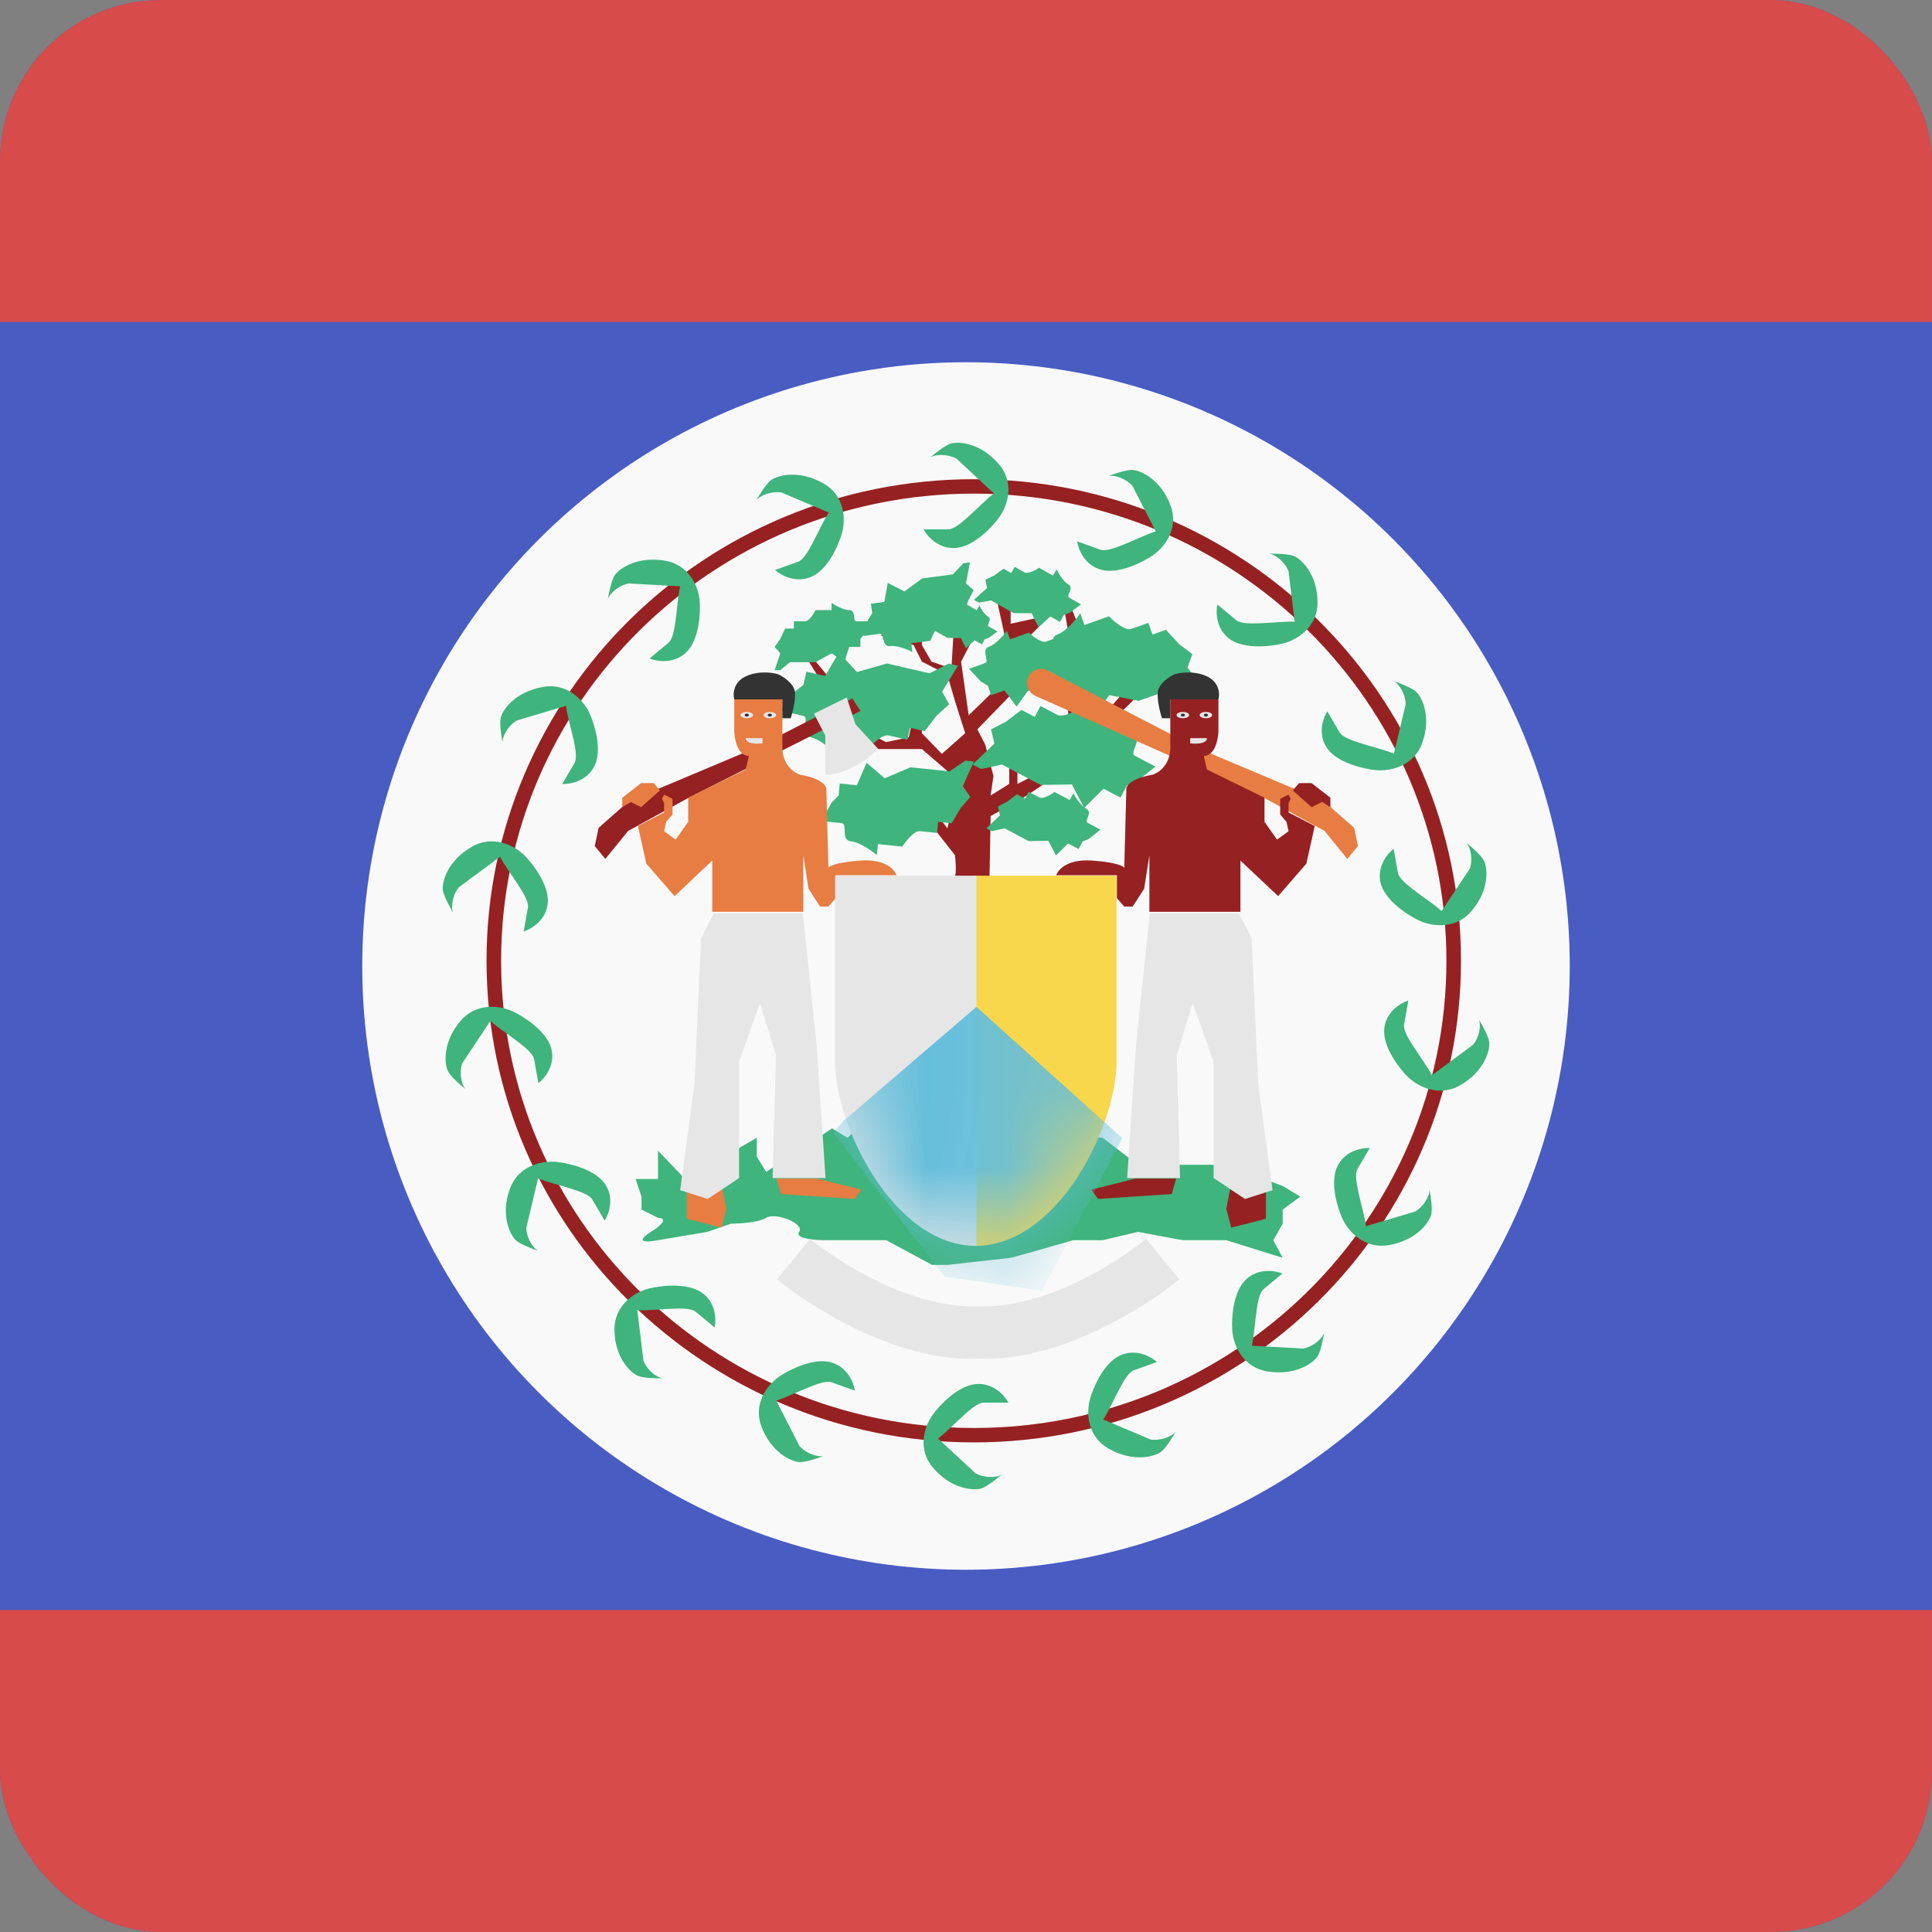 <svg width="24" height="24" viewBox="0 0 24 24" fill="none" xmlns="http://www.w3.org/2000/svg">
<rect x="0" y="0" width="24" height="24" fill="#808080" stroke="none"/>
<g clip-path="url(#clip0_440_1217)">
<rect width="24" height="24" rx="2" fill="#485CC2"/>
<path d="M0 20H24V24H0V20Z" fill="#D74B4B"/>
<path d="M0 0H24V4H0V0Z" fill="#D74B4B"/>
<circle cx="12" cy="12" r="7.5" fill="#F9F9F9"/>
<path d="M8.174 14.646H7.896L7.969 14.865V15.026L8.174 15.128C8.237 15.128 8.308 15.163 8.086 15.303C7.864 15.444 8.052 15.43 8.174 15.406L8.787 15.303L9.08 15.201C9.187 15.201 9.425 15.186 9.518 15.128C9.635 15.055 10 15.201 9.927 15.303C9.869 15.385 10.117 15.406 10.249 15.406H11.009L11.579 15.713H11.769L12.558 15.625L12.821 15.552L13.332 15.406H13.698L14.136 15.303L14.692 15.406H15.232L15.934 15.625L15.817 15.406L15.934 15.201V15.026L16.153 14.865L15.934 14.733L15.232 14.47H14.136L13.698 14.134L10.79 13.886L10.527 14.134L10.336 14.017L9.518 14.558L9.401 14.368V14.134L8.51 14.646L8.174 14.295V14.646Z" fill="#3FB47C"/>
<path d="M9.652 15.892C9.867 16.069 10.239 16.323 10.675 16.528C11.106 16.731 11.634 16.902 12.151 16.876C12.668 16.902 13.195 16.731 13.627 16.528C14.063 16.323 14.435 16.069 14.65 15.892L14.237 15.39C14.061 15.535 13.734 15.759 13.35 15.94C12.962 16.123 12.514 16.245 12.151 16.227C11.788 16.245 11.34 16.123 10.951 15.94C10.567 15.759 10.241 15.535 10.065 15.39L9.652 15.892Z" fill="#E6E6E6"/>
<path d="M11.862 10.896C11.883 10.827 11.871 10.685 11.862 10.622L11.452 10.1L11.571 10.032L11.768 10.288L11.819 10.1L11.768 9.578L11.452 9.305H10.827L10.348 8.946L10.639 8.886L10.707 9.065L11.007 9.219L11.289 9.159L11.349 8.886H11.452V9.108L11.7 9.365L11.99 9.108L11.862 8.706L11.768 8.381L11.452 8.219L11.349 8.013L10.938 7.894L11.135 7.842L11.349 7.894V7.637L11.452 7.68V8.013L11.571 8.219L11.819 8.304L11.862 7.577L12.136 7.842L11.939 8.219L12.033 8.886L12.367 8.561V8.219L12.512 8.073L12.469 7.842L12.367 7.38L12.555 7.423V7.748L13.059 7.637L12.675 8.013H13.299L13.222 7.577L13.299 7.526L13.444 7.894L13.53 8.304L12.675 8.381L12.512 8.304L12.469 8.467H12.717L12.141 9.06L12.24 9.252L12.341 9.64L12.306 9.882L12.537 9.738V9.407H12.639V9.738L12.954 9.578L13.299 9.305L13.252 8.579C13.281 8.568 13.339 8.551 13.339 8.579C13.339 8.607 13.36 9.039 13.371 9.252L14.046 8.506L14.12 8.561V8.611L14.071 8.706L13.119 9.64L12.675 9.934L12.306 10.137L12.292 10.896H11.862Z" fill="#962122"/>
<path d="M10.267 8.567L10.018 8.173L9.951 7.997L10.267 8.379L10.394 8.512V7.997H10.497V8.379L10.582 8.512L10.267 8.567Z" fill="#962122"/>
<path d="M9.693 8.116L9.623 8.325H9.693L9.812 8.226H10.131L10.33 8.116L10.489 8.226L10.549 8.036H10.688V7.937L10.738 7.877L10.807 7.718H10.638C10.589 7.718 10.638 7.579 10.549 7.579C10.477 7.579 10.373 7.519 10.33 7.489V7.579H10.131C10.108 7.625 10.049 7.718 10.002 7.718H9.862V7.808H9.753L9.693 7.937L9.623 8.036L9.693 8.116Z" fill="#3FB47C"/>
<path d="M12.262 7.304L12.098 7.452L12.159 7.486L12.312 7.459L12.589 7.616L12.816 7.618L12.9 7.792L13.046 7.657L13.167 7.726L13.216 7.639L13.289 7.612L13.428 7.508L13.281 7.424C13.237 7.4 13.349 7.303 13.271 7.259C13.209 7.224 13.148 7.12 13.125 7.073L13.081 7.151L12.908 7.053C12.865 7.082 12.768 7.134 12.726 7.11L12.605 7.042L12.561 7.119L12.466 7.065L12.35 7.149L12.241 7.201L12.262 7.304Z" fill="#3FB47C"/>
<path d="M11.527 7.693L11.406 7.803L11.45 7.828L11.564 7.808L11.769 7.924L11.937 7.926L11.999 8.054L12.107 7.954L12.197 8.005L12.233 7.941L12.287 7.921L12.39 7.844L12.281 7.782C12.249 7.764 12.332 7.692 12.274 7.66C12.228 7.634 12.183 7.557 12.166 7.522L12.133 7.58L12.005 7.507C11.973 7.529 11.902 7.567 11.871 7.55L11.781 7.499L11.748 7.557L11.678 7.517L11.592 7.578L11.511 7.617L11.527 7.693Z" fill="#3FB47C"/>
<path d="M11.999 7.247L12.049 6.986L11.966 6.997L11.838 7.135L11.457 7.185L11.236 7.347L11.028 7.241L10.986 7.477L10.819 7.499L10.835 7.618L10.784 7.698L10.726 7.9L10.929 7.873C10.988 7.865 10.951 8.04 11.058 8.026C11.144 8.014 11.278 8.07 11.334 8.099L11.32 7.991L11.559 7.96C11.579 7.901 11.635 7.78 11.692 7.773L11.859 7.751L11.845 7.643L11.976 7.626L12.027 7.462L12.095 7.331L11.999 7.247Z" fill="#3FB47C"/>
<path d="M11.96 9.767L12.098 9.46L11.992 9.449L11.795 9.582L11.31 9.532L10.99 9.668L10.765 9.476L10.644 9.755L10.432 9.733L10.417 9.884L10.332 9.968L10.201 10.199L10.458 10.226C10.534 10.233 10.437 10.438 10.573 10.452C10.682 10.463 10.831 10.57 10.892 10.622L10.906 10.486L11.209 10.517C11.252 10.45 11.355 10.318 11.428 10.325L11.64 10.347L11.654 10.21L11.821 10.227L11.932 10.04L12.053 9.899L11.96 9.767Z" fill="#3FB47C"/>
<path d="M11.704 8.591L11.9 8.27L11.784 8.244L11.547 8.364L11.018 8.242L10.645 8.348L10.422 8.105L10.25 8.397L10.018 8.344L9.98 8.509L9.875 8.59L9.698 8.828L9.979 8.893C10.062 8.912 9.926 9.124 10.075 9.159C10.194 9.186 10.345 9.325 10.405 9.391L10.44 9.242L10.771 9.318C10.827 9.25 10.96 9.118 11.039 9.136L11.271 9.189L11.305 9.04L11.487 9.082L11.636 8.889L11.79 8.75L11.704 8.591Z" fill="#3FB47C"/>
<path d="M12.353 9.237L12.082 9.497L12.187 9.553L12.446 9.497L12.927 9.751L13.315 9.744L13.468 10.036L13.709 9.798L13.919 9.908L13.998 9.758L14.121 9.708L14.353 9.523L14.097 9.388C14.022 9.348 14.208 9.178 14.073 9.106C13.965 9.049 13.855 8.876 13.814 8.797L13.742 8.932L13.442 8.774C13.37 8.825 13.208 8.919 13.136 8.881L12.925 8.77L12.854 8.906L12.689 8.819L12.495 8.966L12.311 9.061L12.353 9.237Z" fill="#3FB47C"/>
<path d="M12.422 10.128L12.253 10.29L12.319 10.325L12.48 10.29L12.78 10.449L13.022 10.444L13.118 10.626L13.268 10.478L13.399 10.547L13.449 10.453L13.525 10.422L13.67 10.306L13.511 10.222C13.464 10.198 13.58 10.091 13.495 10.047C13.428 10.011 13.359 9.903 13.334 9.854L13.289 9.938L13.101 9.839C13.057 9.871 12.956 9.93 12.911 9.906L12.779 9.837L12.735 9.921L12.632 9.867L12.511 9.959L12.396 10.019L12.422 10.128Z" fill="#3FB47C"/>
<path d="M13.527 8.313L13.698 8.532L13.615 8.562L13.431 8.493L13.053 8.627L12.771 8.58L12.628 8.777L12.478 8.577L12.312 8.636L12.271 8.518L12.186 8.467L12.037 8.308L12.238 8.237C12.297 8.216 12.18 8.071 12.286 8.034C12.371 8.004 12.47 7.889 12.508 7.836L12.546 7.942L12.782 7.859C12.829 7.904 12.938 7.99 12.994 7.97L13.16 7.911L13.197 8.018L13.327 7.972L13.453 8.101L13.577 8.19L13.527 8.313Z" fill="#3FB47C"/>
<path d="M14.751 8.292L14.977 8.594L14.87 8.631L14.631 8.534L14.145 8.706L13.779 8.635L13.598 8.899L13.399 8.624L13.186 8.699L13.129 8.538L13.019 8.468L12.822 8.247L13.08 8.156C13.156 8.129 13 7.93 13.137 7.881C13.246 7.843 13.371 7.69 13.42 7.618L13.471 7.764L13.775 7.656C13.837 7.719 13.979 7.839 14.052 7.813L14.265 7.738L14.316 7.883L14.483 7.824L14.648 8.002L14.812 8.126L14.751 8.292Z" fill="#3FB47C"/>
<path d="M7.388 10.51L7.52 10.67L7.803 10.322L8.011 10.208L8.553 9.911L10.688 8.832L10.589 8.676L9.378 9.294L8.18 9.798L7.756 10.001L7.436 10.284L7.388 10.51Z" fill="#962122"/>
<path d="M10.519 8.665L10.111 8.865L10.252 9.137V9.628C10.555 9.609 10.816 9.403 10.908 9.302L10.626 8.996L10.519 8.665Z" fill="#E6E6E6"/>
<path d="M7.925 10.261L8.029 10.729L8.38 11.132L8.848 10.69V11.327H9.979V10.625L10.044 11.041L10.187 11.262H10.291L10.382 11.158V10.872H11.136C11.114 10.803 10.995 10.669 10.694 10.69C10.392 10.711 10.299 10.759 10.291 10.781L10.265 9.793C10.26 9.754 10.189 9.666 9.94 9.624C9.866 9.602 9.719 9.504 9.719 9.286V8.688H9.121V9.091C9.125 9.191 9.168 9.39 9.303 9.39L9.264 9.559L8.549 9.91V10.209L8.393 10.43L8.25 10.326L8.276 10.209L8.354 10.118V9.923L8.25 9.871L8.224 9.923L8.25 9.975V10.092L7.925 10.261Z" fill="#E77D42"/>
<path d="M7.73 10.027V9.91L7.964 9.728H8.12L8.198 9.819L7.964 10.027L7.834 9.962L7.73 10.027Z" fill="#E77D42"/>
<path d="M9.264 8.402C9.108 8.475 9.103 8.623 9.121 8.688H9.719V8.922H9.823C9.844 8.857 9.885 8.701 9.875 8.597C9.864 8.493 9.732 8.406 9.667 8.376C9.597 8.354 9.42 8.329 9.264 8.402Z" fill="#333333"/>
<path d="M9.472 9.169H9.264C9.264 9.242 9.402 9.243 9.472 9.234V9.169Z" fill="#E6E6E6"/>
<path d="M9.355 8.883C9.355 8.905 9.32 8.922 9.277 8.922C9.234 8.922 9.199 8.905 9.199 8.883C9.199 8.861 9.234 8.844 9.277 8.844C9.32 8.844 9.355 8.861 9.355 8.883Z" fill="#E6E6E6"/>
<path d="M9.641 8.883C9.641 8.905 9.606 8.922 9.563 8.922C9.52 8.922 9.485 8.905 9.485 8.883C9.485 8.861 9.52 8.844 9.563 8.844C9.606 8.844 9.641 8.861 9.641 8.883Z" fill="#E6E6E6"/>
<path d="M9.303 8.883C9.303 8.893 9.291 8.901 9.277 8.901C9.262 8.901 9.251 8.893 9.251 8.883C9.251 8.873 9.262 8.865 9.277 8.865C9.291 8.865 9.303 8.873 9.303 8.883Z" fill="#333333"/>
<path d="M9.589 8.883C9.589 8.893 9.577 8.901 9.563 8.901C9.548 8.901 9.537 8.893 9.537 8.883C9.537 8.873 9.548 8.865 9.563 8.865C9.577 8.865 9.589 8.873 9.589 8.883Z" fill="#333333"/>
<path d="M8.531 15.14V14.805L8.962 14.703L9.024 15.017L8.962 15.25L8.531 15.14Z" fill="#E77D42"/>
<path d="M9.701 14.833L9.646 14.641H10.152L10.699 14.778L10.617 14.894L9.701 14.833Z" fill="#E77D42"/>
<path d="M8.709 11.653L8.867 11.345H9.974L10.145 12.986L10.255 14.634H9.598L9.639 13.109L9.441 12.46L9.181 13.191V14.634L8.791 14.894L8.449 14.785L8.627 13.465L8.709 11.653Z" fill="#E6E6E6"/>
<path d="M16.869 10.51L16.737 10.67L16.454 10.322L16.246 10.208L15.704 9.911L12.863 8.645C12.774 8.605 12.734 8.501 12.774 8.412C12.816 8.32 12.925 8.282 13.015 8.329L14.88 9.294L16.077 9.798L16.501 10.001L16.822 10.284L16.869 10.51Z" fill="#E77D42"/>
<path d="M16.332 10.261L16.228 10.729L15.877 11.132L15.409 10.69V11.327H14.278V10.625L14.213 11.041L14.07 11.262H13.966L13.875 11.158V10.872H13.121C13.143 10.803 13.262 10.669 13.563 10.69C13.865 10.711 13.958 10.759 13.966 10.781L13.992 9.793C13.997 9.754 14.068 9.666 14.317 9.624C14.391 9.602 14.538 9.504 14.538 9.286V8.688H15.136V9.091C15.132 9.191 15.089 9.39 14.954 9.39L14.993 9.559L15.708 9.91V10.209L15.864 10.43L16.007 10.326L15.981 10.209L15.903 10.118V9.923L16.007 9.871L16.033 9.923L16.007 9.975V10.092L16.332 10.261Z" fill="#962122"/>
<path d="M16.527 10.027V9.91L16.293 9.728H16.137L16.059 9.819L16.293 10.027L16.423 9.962L16.527 10.027Z" fill="#962122"/>
<path d="M14.993 8.402C15.149 8.475 15.154 8.623 15.136 8.688H14.538V8.922H14.434C14.413 8.857 14.372 8.701 14.382 8.597C14.393 8.493 14.525 8.406 14.59 8.376C14.66 8.354 14.837 8.329 14.993 8.402Z" fill="#333333"/>
<path d="M14.785 9.169H14.993C14.993 9.242 14.855 9.243 14.785 9.234V9.169Z" fill="#E6E6E6"/>
<path d="M14.902 8.883C14.902 8.905 14.937 8.922 14.98 8.922C15.023 8.922 15.058 8.905 15.058 8.883C15.058 8.861 15.023 8.844 14.98 8.844C14.937 8.844 14.902 8.861 14.902 8.883Z" fill="#E6E6E6"/>
<path d="M14.616 8.883C14.616 8.905 14.651 8.922 14.694 8.922C14.737 8.922 14.772 8.905 14.772 8.883C14.772 8.861 14.737 8.844 14.694 8.844C14.651 8.844 14.616 8.861 14.616 8.883Z" fill="#E6E6E6"/>
<path d="M14.954 8.883C14.954 8.893 14.966 8.901 14.98 8.901C14.995 8.901 15.006 8.893 15.006 8.883C15.006 8.873 14.995 8.865 14.98 8.865C14.966 8.865 14.954 8.873 14.954 8.883Z" fill="#333333"/>
<path d="M14.668 8.883C14.668 8.893 14.68 8.901 14.694 8.901C14.709 8.901 14.72 8.893 14.72 8.883C14.72 8.873 14.709 8.865 14.694 8.865C14.68 8.865 14.668 8.873 14.668 8.883Z" fill="#333333"/>
<path d="M15.726 15.14V14.805L15.295 14.703L15.233 15.017L15.295 15.25L15.726 15.14Z" fill="#962122"/>
<path d="M14.556 14.833L14.611 14.641H14.105L13.558 14.778L13.64 14.894L14.556 14.833Z" fill="#962122"/>
<path d="M15.548 11.653L15.39 11.345H14.283L14.112 12.986L14.002 14.634H14.659L14.618 13.109L14.816 12.46L15.076 13.191V14.634L15.466 14.894L15.808 14.785L15.63 13.465L15.548 11.653Z" fill="#E6E6E6"/>
<path d="M13.87 10.878H12.115L12.115 15.477C13.147 15.477 13.87 13.983 13.87 13.188V10.878Z" fill="#F8D74C"/>
<path d="M10.374 10.878H12.129L12.129 15.477C11.097 15.477 10.374 13.983 10.374 13.188V10.878Z" fill="#E6E6E6"/>
<mask id="mask0_440_1217" style="mask-type:alpha" maskUnits="userSpaceOnUse" x="10" y="10" width="4" height="6">
<path d="M13.87 10.878H12.115L12.115 15.477C13.147 15.477 13.87 13.983 13.87 13.188V10.878Z" fill="#F8D74C"/>
<path d="M10.374 10.878H12.129L12.129 15.477C11.097 15.477 10.374 13.983 10.374 13.188V10.878Z" fill="#E6E6E6"/>
</mask>
<g mask="url(#mask0_440_1217)">
<path d="M12.13 12.508L10.48 13.923L10.35 14.072L11.734 15.859L12.944 16.033L13.943 14.14L12.13 12.508Z" fill="#64BEDB"/>
</g>
<path fill-rule="evenodd" clip-rule="evenodd" d="M12.097 17.739C15.339 17.739 17.968 15.141 17.968 11.935C17.968 8.73 15.339 6.132 12.097 6.132C8.854 6.132 6.225 8.73 6.225 11.935C6.225 15.141 8.854 17.739 12.097 17.739ZM12.097 17.918C15.439 17.918 18.149 15.24 18.149 11.935C18.149 8.631 15.439 5.953 12.097 5.953C8.754 5.953 6.044 8.631 6.044 11.935C6.044 15.24 8.754 17.918 12.097 17.918Z" fill="#962122"/>
<path d="M11.551 5.685C11.546 5.69 11.541 5.694 11.536 5.698C11.54 5.694 11.546 5.689 11.551 5.685C11.618 5.629 11.743 5.531 11.811 5.51C11.903 5.482 12.178 5.496 12.41 5.768C12.597 5.985 12.532 6.262 12.41 6.43C12.326 6.546 12.102 6.784 11.882 6.806C11.662 6.828 11.518 6.662 11.473 6.576H11.778C11.849 6.576 11.948 6.49 12.016 6.43C12.136 6.323 12.255 6.197 12.347 6.13L11.882 5.698C11.77 5.636 11.615 5.641 11.551 5.685Z" fill="#3FB47C"/>
<path d="M13.763 5.914C13.757 5.917 13.75 5.919 13.745 5.921C13.75 5.919 13.756 5.916 13.763 5.914C13.845 5.884 13.997 5.834 14.068 5.838C14.164 5.842 14.418 5.948 14.542 6.282C14.642 6.55 14.485 6.788 14.313 6.904C14.193 6.985 13.9 7.133 13.686 7.079C13.472 7.026 13.394 6.821 13.381 6.725L13.668 6.828C13.735 6.852 13.858 6.804 13.942 6.771C14.092 6.712 14.248 6.634 14.357 6.601L14.069 6.038C13.986 5.942 13.838 5.894 13.763 5.914Z" fill="#3FB47C"/>
<path d="M15.762 6.878C15.755 6.878 15.749 6.878 15.743 6.878C15.749 6.877 15.755 6.877 15.762 6.878C15.851 6.876 16.01 6.881 16.076 6.908C16.164 6.945 16.366 7.131 16.367 7.487C16.368 7.771 16.139 7.943 15.937 7.994C15.796 8.029 15.47 8.069 15.287 7.946C15.104 7.823 15.102 7.604 15.123 7.51L15.357 7.704C15.411 7.749 15.543 7.746 15.634 7.743C15.796 7.738 15.969 7.717 16.083 7.724L16.007 7.097C15.962 6.979 15.84 6.884 15.762 6.878Z" fill="#3FB47C"/>
<path d="M17.308 8.458C17.301 8.456 17.295 8.454 17.289 8.452C17.296 8.453 17.302 8.456 17.308 8.458C17.391 8.487 17.54 8.546 17.592 8.593C17.662 8.658 17.787 8.9 17.665 9.235C17.568 9.503 17.293 9.587 17.085 9.566C16.941 9.552 16.621 9.479 16.491 9.302C16.362 9.125 16.436 8.918 16.488 8.837L16.641 9.098C16.676 9.158 16.802 9.2 16.888 9.228C17.041 9.278 17.211 9.317 17.316 9.362L17.462 8.748C17.46 8.621 17.379 8.491 17.308 8.458Z" fill="#3FB47C"/>
<path d="M18.213 10.467C18.208 10.462 18.203 10.458 18.198 10.454C18.203 10.458 18.208 10.462 18.213 10.467C18.281 10.522 18.401 10.627 18.433 10.689C18.477 10.774 18.511 11.044 18.28 11.317C18.096 11.536 17.809 11.522 17.621 11.432C17.491 11.37 17.215 11.193 17.154 10.983C17.094 10.773 17.235 10.603 17.312 10.545L17.365 10.842C17.378 10.911 17.481 10.992 17.552 11.048C17.679 11.146 17.825 11.241 17.908 11.318L18.258 10.791C18.3 10.671 18.268 10.521 18.213 10.467Z" fill="#3FB47C"/>
<path d="M18.369 12.66C18.366 12.654 18.362 12.648 18.359 12.643C18.363 12.648 18.366 12.653 18.369 12.66C18.414 12.734 18.49 12.874 18.499 12.943C18.511 13.037 18.449 13.303 18.138 13.482C17.889 13.625 17.624 13.514 17.478 13.367C17.377 13.264 17.179 13.005 17.195 12.787C17.211 12.569 17.402 12.457 17.495 12.429L17.442 12.726C17.43 12.794 17.499 12.906 17.547 12.982C17.632 13.118 17.737 13.256 17.788 13.357L18.299 12.979C18.38 12.881 18.402 12.729 18.369 12.66Z" fill="#3FB47C"/>
<path d="M17.757 14.773C17.756 14.766 17.754 14.76 17.753 14.754C17.755 14.76 17.756 14.766 17.757 14.773C17.773 14.859 17.796 15.015 17.78 15.083C17.759 15.176 17.609 15.404 17.255 15.467C16.971 15.518 16.761 15.324 16.675 15.136C16.616 15.006 16.519 14.695 16.61 14.496C16.7 14.296 16.918 14.256 17.016 14.261L16.863 14.522C16.828 14.582 16.854 14.711 16.872 14.799C16.906 14.955 16.956 15.12 16.969 15.232L17.58 15.05C17.69 14.985 17.764 14.85 17.757 14.773Z" fill="#3FB47C"/>
<path d="M16.45 16.552C16.451 16.545 16.452 16.539 16.453 16.533C16.453 16.539 16.452 16.546 16.45 16.552C16.436 16.638 16.404 16.793 16.365 16.852C16.313 16.931 16.093 17.095 15.738 17.035C15.454 16.987 15.323 16.733 15.308 16.528C15.297 16.385 15.314 16.061 15.468 15.904C15.622 15.747 15.841 15.783 15.931 15.82L15.697 16.014C15.643 16.059 15.623 16.188 15.61 16.277C15.587 16.435 15.578 16.607 15.551 16.717L16.189 16.752C16.314 16.729 16.43 16.627 16.45 16.552Z" fill="#3FB47C"/>
<path d="M14.607 17.782C14.61 17.776 14.613 17.77 14.616 17.765C14.614 17.771 14.611 17.776 14.607 17.782C14.564 17.858 14.48 17.992 14.423 18.035C14.347 18.092 14.083 18.172 13.771 17.995C13.521 17.854 13.485 17.572 13.542 17.373C13.581 17.235 13.709 16.936 13.908 16.841C14.107 16.745 14.3 16.853 14.372 16.919L14.085 17.022C14.019 17.046 13.956 17.16 13.913 17.24C13.837 17.38 13.768 17.539 13.705 17.633L14.292 17.882C14.418 17.902 14.562 17.845 14.607 17.782Z" fill="#3FB47C"/>
<path d="M12.449 18.315C12.454 18.31 12.459 18.306 12.464 18.302C12.46 18.306 12.454 18.311 12.449 18.315C12.382 18.371 12.257 18.469 12.189 18.49C12.097 18.518 11.822 18.504 11.59 18.232C11.403 18.015 11.468 17.738 11.59 17.57C11.674 17.454 11.898 17.216 12.118 17.194C12.338 17.172 12.482 17.338 12.527 17.424H12.222C12.151 17.424 12.052 17.51 11.984 17.57C11.864 17.677 11.745 17.802 11.653 17.87L12.118 18.302C12.23 18.363 12.385 18.359 12.449 18.315Z" fill="#3FB47C"/>
<path d="M10.237 18.085C10.243 18.083 10.25 18.081 10.255 18.079C10.25 18.081 10.244 18.084 10.237 18.085C10.155 18.116 10.003 18.166 9.932 18.162C9.836 18.158 9.583 18.052 9.458 17.718C9.358 17.45 9.515 17.212 9.687 17.096C9.807 17.015 10.1 16.867 10.314 16.921C10.528 16.974 10.606 17.179 10.619 17.275L10.332 17.172C10.265 17.148 10.142 17.196 10.058 17.229C9.908 17.288 9.752 17.366 9.643 17.399L9.931 17.962C10.014 18.058 10.162 18.106 10.237 18.085Z" fill="#3FB47C"/>
<path d="M8.238 17.122C8.245 17.122 8.251 17.122 8.257 17.122C8.251 17.123 8.244 17.123 8.238 17.122C8.149 17.124 7.99 17.119 7.924 17.091C7.836 17.055 7.634 16.869 7.633 16.513C7.632 16.229 7.861 16.057 8.063 16.006C8.204 15.971 8.53 15.931 8.713 16.054C8.896 16.177 8.898 16.396 8.877 16.49L8.643 16.296C8.589 16.251 8.457 16.254 8.366 16.257C8.205 16.262 8.031 16.283 7.917 16.276L7.993 16.903C8.038 17.021 8.16 17.116 8.238 17.122Z" fill="#3FB47C"/>
<path d="M6.692 15.541C6.699 15.544 6.705 15.546 6.711 15.548C6.705 15.547 6.698 15.544 6.692 15.541C6.609 15.513 6.46 15.454 6.408 15.407C6.338 15.342 6.213 15.1 6.335 14.765C6.432 14.497 6.707 14.413 6.915 14.434C7.059 14.448 7.379 14.521 7.509 14.698C7.638 14.875 7.564 15.082 7.511 15.163L7.359 14.902C7.324 14.842 7.198 14.8 7.112 14.772C6.959 14.722 6.789 14.683 6.684 14.638L6.538 15.252C6.54 15.379 6.621 15.509 6.692 15.541Z" fill="#3FB47C"/>
<path d="M5.787 13.533C5.792 13.538 5.797 13.542 5.802 13.546C5.797 13.542 5.792 13.538 5.787 13.533C5.719 13.478 5.599 13.373 5.567 13.311C5.523 13.226 5.489 12.956 5.72 12.683C5.904 12.464 6.191 12.478 6.379 12.568C6.51 12.63 6.785 12.807 6.846 13.017C6.906 13.227 6.766 13.397 6.688 13.455L6.635 13.158C6.622 13.089 6.519 13.008 6.448 12.952C6.321 12.854 6.175 12.759 6.092 12.682L5.742 13.209C5.7 13.329 5.732 13.479 5.787 13.533Z" fill="#3FB47C"/>
<path d="M5.631 11.34C5.634 11.346 5.638 11.352 5.641 11.357C5.637 11.352 5.634 11.347 5.631 11.34C5.586 11.266 5.51 11.126 5.501 11.057C5.489 10.963 5.551 10.698 5.862 10.518C6.111 10.375 6.376 10.486 6.522 10.633C6.623 10.736 6.821 10.995 6.805 11.213C6.789 11.431 6.598 11.543 6.505 11.571L6.558 11.274C6.57 11.206 6.501 11.094 6.453 11.018C6.368 10.882 6.263 10.744 6.212 10.643L5.701 11.021C5.62 11.119 5.598 11.271 5.631 11.34Z" fill="#3FB47C"/>
<path d="M6.243 9.227C6.245 9.234 6.246 9.24 6.247 9.246C6.245 9.24 6.244 9.234 6.243 9.227C6.227 9.141 6.204 8.985 6.22 8.917C6.241 8.824 6.391 8.596 6.745 8.533C7.029 8.482 7.239 8.676 7.325 8.864C7.384 8.994 7.481 9.305 7.39 9.504C7.3 9.704 7.082 9.744 6.984 9.739L7.137 9.478C7.172 9.418 7.146 9.289 7.128 9.201C7.094 9.045 7.044 8.88 7.031 8.768L6.42 8.95C6.31 9.015 6.236 9.15 6.243 9.227Z" fill="#3FB47C"/>
<path d="M7.55 7.448C7.549 7.455 7.548 7.461 7.547 7.467C7.547 7.461 7.548 7.455 7.55 7.448C7.564 7.362 7.597 7.207 7.635 7.148C7.687 7.069 7.907 6.905 8.262 6.965C8.546 7.013 8.677 7.267 8.692 7.472C8.703 7.615 8.686 7.939 8.532 8.096C8.378 8.253 8.159 8.217 8.069 8.18L8.303 7.986C8.357 7.941 8.377 7.812 8.39 7.723C8.413 7.565 8.422 7.393 8.449 7.283L7.811 7.248C7.686 7.271 7.57 7.373 7.55 7.448Z" fill="#3FB47C"/>
<path d="M9.393 6.218C9.39 6.224 9.387 6.23 9.384 6.235C9.386 6.229 9.389 6.224 9.393 6.218C9.436 6.142 9.52 6.008 9.577 5.965C9.654 5.908 9.917 5.828 10.229 6.005C10.479 6.146 10.515 6.429 10.458 6.627C10.419 6.765 10.291 7.064 10.092 7.159C9.893 7.254 9.7 7.147 9.628 7.081L9.915 6.978C9.981 6.954 10.044 6.84 10.087 6.76C10.163 6.62 10.232 6.461 10.295 6.367L9.708 6.118C9.582 6.098 9.438 6.155 9.393 6.218Z" fill="#3FB47C"/>
</g>
<defs>
<clipPath id="clip0_440_1217">
<rect width="24" height="24" rx="2" fill="white"/>
</clipPath>
</defs>
</svg>
